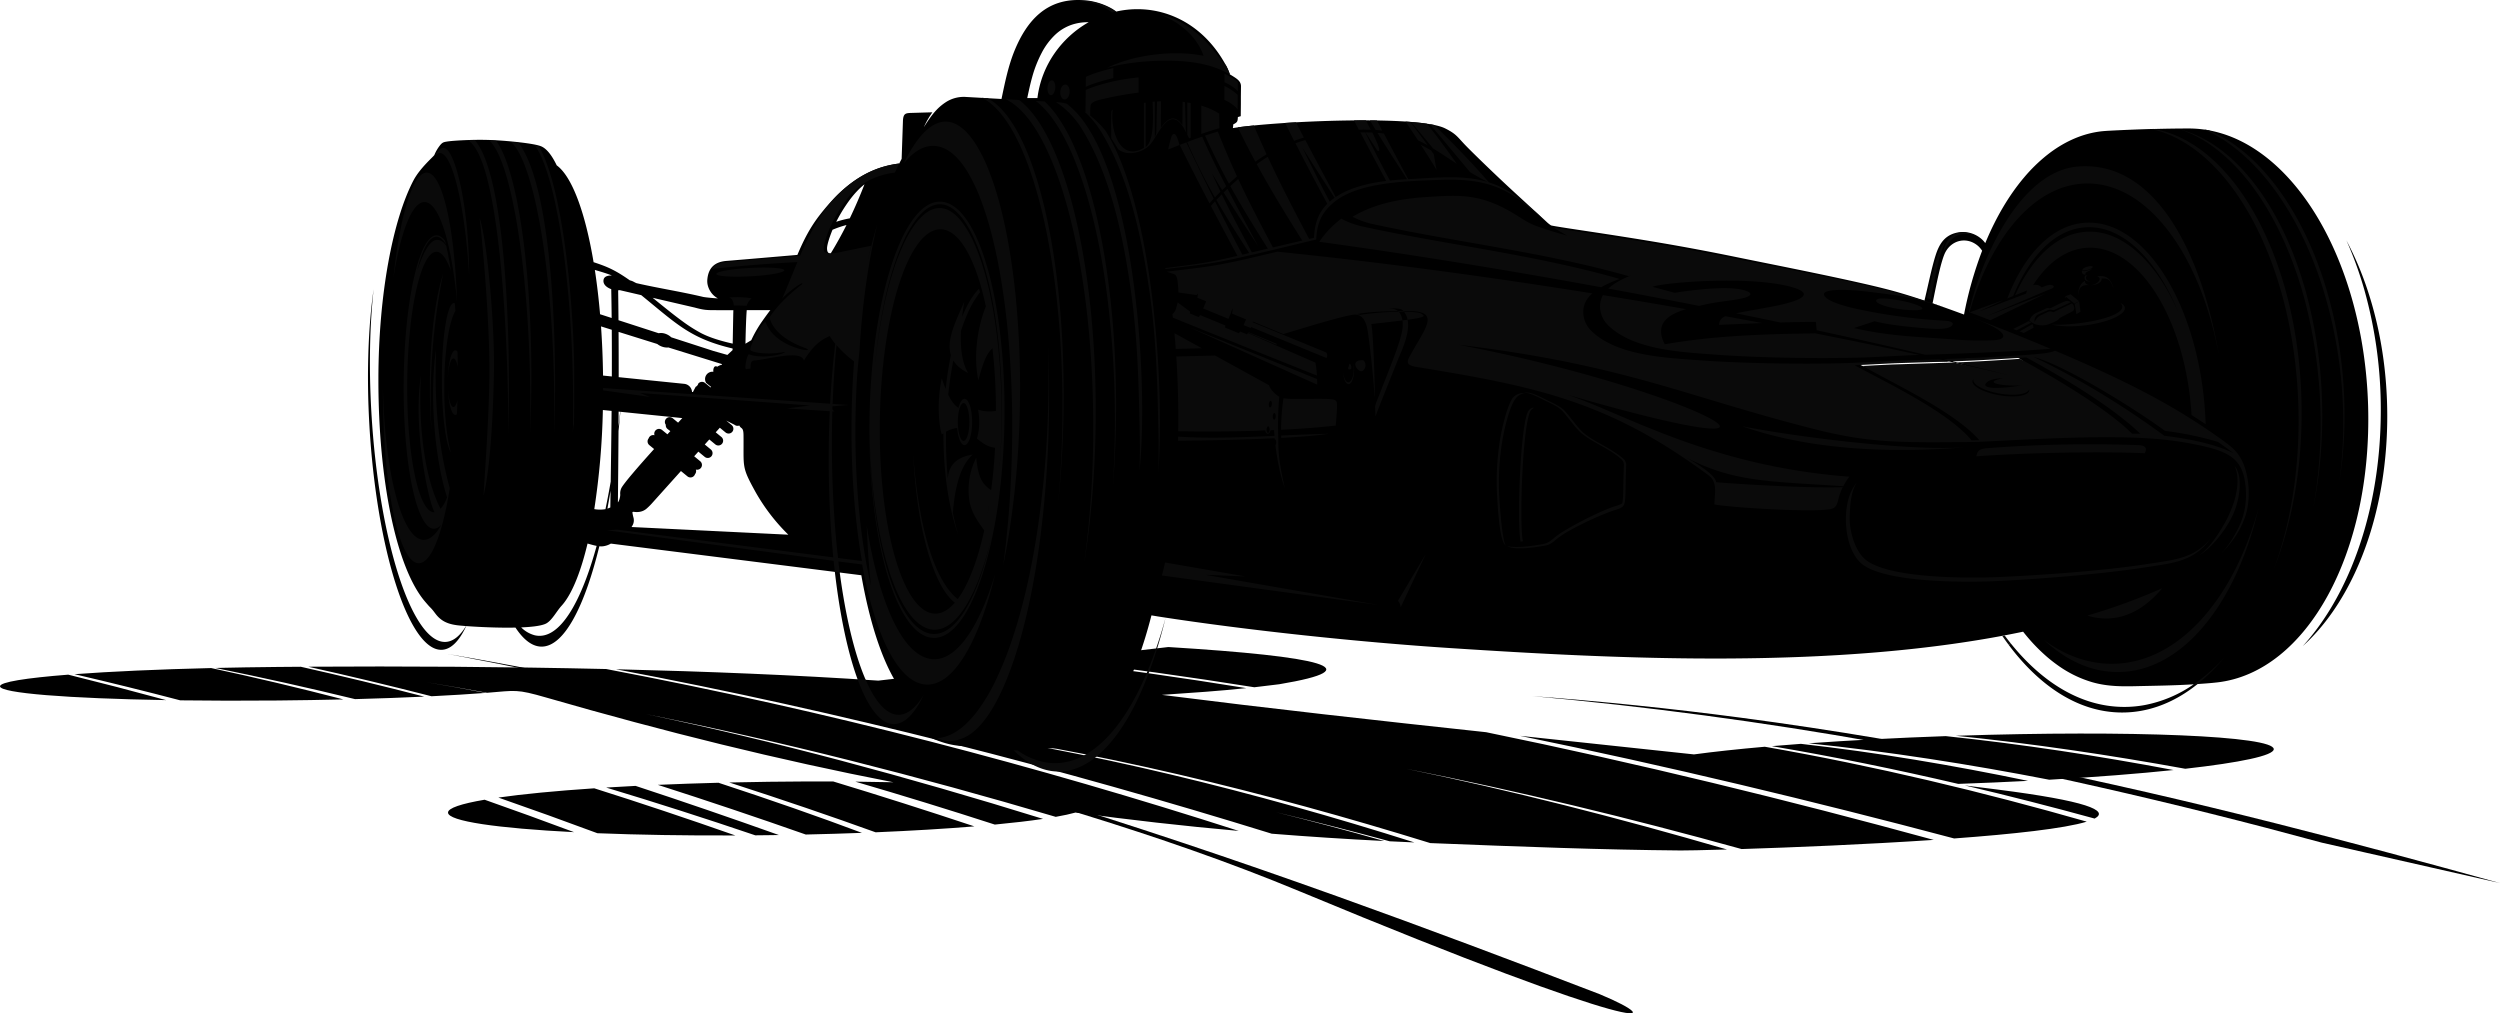 <svg xmlns="http://www.w3.org/2000/svg" xmlns:xlink="http://www.w3.org/1999/xlink" width="2106.554" height="853.83" viewBox="0 0 2106.554 853.83">
  <defs>
    <clipPath id="clip-path">
      <rect id="Rectangle_1" data-name="Rectangle 1" width="2106.554" height="853.83" fill="none"/>
    </clipPath>
  </defs>
  <g id="Group_2" data-name="Group 2" clip-path="url(#clip-path)">
    <path id="Path_9" data-name="Path 9" d="M1648.1,735.891c148.161-4.883,267.821.134,267.821,11.283,0,5.428-28.363,11.316-74.57,16.517-63.441-11.554-128.6-21.221-193.251-27.8m183.362,28.873c-29.433,3.087-65.13,5.894-104.768,8.167-66.919-13.013-135.335-23.73-202.7-30.7,34.871-2.491,74.059-4.58,115.544-6.043,64.192,6.748,128.772,16.635,191.926,28.581M1708.84,773.9c-18.9.979-38.577,1.833-58.792,2.541-51.492-12.026-104.257-22.865-157.088-31.8q11.828-1.006,24.524-1.946c63.819,7.2,128.146,18.043,191.356,31.2m-53.24,3.844q13.615,1.691,27.175,3.42c75.44,9.622,94.939,17.749,82.205,24.5-35.46-9.733-72.073-19.132-109.381-27.922m102.744,30.529c-18.989,5.82-62.194,10.509-111.755,14.158-118.708-31.5-241.627-61.023-365.83-86.489q73.536,7.864,146.613,15.665c16.7-2.266,36.861-4.445,59.692-6.453,92.567,16.155,184.79,38.381,271.28,63.12m-128.936,15.37c-56.859,3.821-119.15,6.349-161.916,7.707-94.9-26.32-189.5-49.208-282.5-67.615,86.934,17.944,177.627,41.027,270.212,67.99-20.506.6-34.8.868-39.093.83-65.83-.586-133.243-3.1-210.935-6.221-138.562-42.932-285.1-78.934-423.786-96.813,135.4,18.581,276.147,53.716,410.414,96.259q-10.456-.453-20.814-.963-48-12.991-95.6-24.457,44.875,11.183,90.959,24.225-48.351-2.446-94.769-6.166c-176.092-54.537-360.864-102.392-552.63-138.576,76.894,1.86,152.692,4.937,221.126,9.591L886.385,672.49q81.928,9.973,163.761,23.257c-23.4,2.453-44.4,3.874-71.149,5.681,90.784,11.512,182.164,21.664,273.261,31.461,128.026,26.262,254.368,57.162,377.148,90.756m-585.627-7.575c-46.84-4.179-92.475-9.351-137.365-15.525-4.477,1.253-10.127,2.477-16.828,3.662-115.826-34.249-231.628-63.732-345.072-86.531,106.941,22.4,219.559,52.613,334.369,88.262-11.46,1.7-25.118,3.306-40.63,4.78q-58.378-18.9-117.555-36.169,16.477.171,32.061.516C655.94,756.258,560.123,732.5,460.3,703.692c-25.234-7.283-25.515-5.97-49.912-4.016q-25.586-4.734-50.964-8.889,24.344,4.025,49.79,8.983l-1.211.093c-13.108,1-28.026,1.922-44.4,2.735-34.825-8.912-69.655-17.288-103.92-24.894,79.07-.506,165.626-.02,251.1,1.951C698.312,715.279,873,761.148,1043.78,816.071m-222.764-3.832c-24.465,2.005-52.573,3.706-83.208,4.993-37.025-13.371-78.7-27.6-123.3-41.972q16.488-.381,33.548-.6c18.527-.237,36.616-.313,54.1-.243,39.38,11.926,79.132,24.6,118.868,37.823m-94.751,5.454c-15.248.577-31.065,1.052-47.318,1.414q-61.571-21.645-124.65-41.862c16.352-.711,33.448-1.3,51.112-1.763,44.066,14.443,84.96,28.746,120.856,42.211m-70,1.839q-4.1.063-8.217.116-5.852.076-11.639.127-62.586-21.24-125.673-40.251,12.02-.743,24.807-1.4c40.346,13.269,80.722,27.135,120.722,41.4m-36.671.357c-42.426.174-81.93-.5-116.214-1.874q-41.272-15.344-83.468-30.042c20.816-2.975,48.423-5.64,80.816-7.806,39.077,12.351,78.838,25.666,118.866,39.721m-135.868-2.763c-64.581-3.286-106.24-9.227-106.24-16.513,0-3.767,11.152-7.46,30.84-10.83q37.625,13.242,75.4,27.343M357.44,702.9c-17.948.842-37.52,1.556-58.283,2.112Q240.025,690.6,181.35,678.753c16.909-.392,34.519-.68,52.608-.848q9.672-.089,19.519-.158c34.241,7.687,69.105,16.149,103.962,25.149m-68.072,2.36c-17.763.426-36.318.737-55.41.914-28.887.268-56.549.209-82.092-.133Q107.982,694.531,62.785,684c30.512-2.26,70.29-4.078,115.166-5.162,35.984,7.681,73.256,16.55,111.417,26.422m-149.416.6C57.553,704.435,0,700,0,694.212c0-3.552,21.69-7,57.5-9.814q41.227,10.213,82.448,21.457m751.623-33.967,92.913-10.763c129.883,8.017,172.105,18.193,93.46,31.347-7.374.96-14.322,1.8-21.019,2.542Q973.984,681.8,891.575,671.889" transform="translate(0 -115.917)" fill-rule="evenodd"/>
    <path id="Path_10" data-name="Path 10" d="M590.906,232.347q-.53-.343-1.061-.677ZM666.987,295.7h0Zm1376.072-93.124a312.384,312.384,0,0,1,15.126,41.743,371.032,371.032,0,0,1,13.839,101.586c0,44.794-7.659,90.861-24.889,132.346-9.783,23.558-23.3,46.941-40.846,66.164,18.724-16.792,33.236-38.863,43.661-61.11,19.155-40.876,27.529-87.646,27.529-132.6,0-35.656-5.219-71.788-16.408-105.685a270.869,270.869,0,0,0-18.012-42.444M1638.437,309.171l-3.01-.791-2.326-1.153,2.121-.785,39.659-1.668,33.363-.172,3.85.863,32.783,9.228,20.858,3.535-10.252-6.363-40.446-6.5-3.577-.866,1.645-1.644,51.857-2.188,3.052,1.694,6.117,4.559-3.337,12.749-11.047-.176-7.071-2.033-26.956-3.624Zm119.79,233.867,2.251-.588c23.726,29.373,56.222,53.221,95.4,53.221a95.148,95.148,0,0,0,17.087-1.549,107.708,107.708,0,0,0,41.469-17.526c-16.293,1.055-32.7,1.218-49.021,1.6-11.253.264-22.111.182-33.028-2.435l-.357-.086-.029-.008q-1.5-.367-3-.793l-.07-.02a96.335,96.335,0,0,1-29.15-14.306l-.115-.082q-1.317-.935-2.621-1.919l-.216-.162q-1.286-.973-2.56-1.991l-.19-.153q-1.3-1.043-2.585-2.13l-.052-.045a147.9,147.9,0,0,1-17.846-18.144l-.227-.271q-1.062-1.279-2.106-2.594c-.138-.172-.276-.343-.413-.517l-.209-.264c-155.964,32.806-344.3,22.83-482.785,13.809-76.416-4.977-170.989-14.945-245.859-26.579l-5.838-.977c-13.2,51.555-32.646,89.508-55.293,104.772-9.5,5.355-20.383,7.459-31.167,7.248-13.63-.266-23.452-.544-62.815-1.449-11.558-.265-19.035-.714-30.246-4.833-.387-.144-.773-.289-1.158-.439h0a42.9,42.9,0,0,1-9.841-5.218,76.931,76.931,0,0,1-12.118-16.157c-4.575,5.007-9.387,7.679-14.354,7.679-22.015,0-41-52.474-49.774-128.237L580.652,458.053a17.337,17.337,0,0,1-6.847,2.289,15.662,15.662,0,0,1-2.863-.028l-.017.072c-5.4,21.931-12.715,45.124-22.336,62.062-7.114,12.526-16.03,22.408-26.305,22.408a16.211,16.211,0,0,1-3.7-.43c-6.914-1.615-13.039-7.608-18.314-15.6-14.618.311-31.479-.521-41.515-1.269-5.949,12.795-13.083,20-21.073,20-27.4,0-54.482-84.654-60.5-189.082-2.483-43.121-.983-82.862,3.56-114.672-3.249,29.932-4.088,65.416-1.9,103.468,6.16,106.945,33.9,193.641,61.955,193.641,6.558,0,12.55-4.748,17.807-13.371-3.614-.271-6.327-.53-7.7-.719-4.749-.651-9.248-1.847-13.11-4.73-4.653-3.474-5.508-6.5-9.371-10.3-1.3-1.274-2.52-2.768-3.866-4.307-24.428-27.932-39.791-101.938-39.791-187.17,0-73.172,12.478-135.58,29.493-168.168,5.485-10.5,16.692-19.919,17.657-21.526a33.87,33.87,0,0,1,4.866-8.29c1.827-2.124,2.627-2.525,5.358-2.98,6.709-1.117,21.572-1.479,25.019-1.516q8.167-.089,16.183.326c8.343.432,32.851,2.462,38.943,5.289a13.744,13.744,0,0,1,2.57,1.584c3.525,2.711,6.936,7.576,10.172,14.3,12.921,9.432,24.024,39.624,31.061,81.591,8.691,2.843,15.042,5.246,23.745,10.742q.531.335,1.061.677l0,0c1.916,1.234,3.793,2.511,5.66,3.815l.107.076.316.072A12.578,12.578,0,0,1,600,237.5l.011.007.076.04.006,0a19.953,19.953,0,0,0,1.956.985,3.3,3.3,0,0,0,.422.133c19.465,4.412,36.651,6.968,56.107,11.565l.12.021c1.691.285,3.431.46,5.138.631.37.037.74.072,1.109.107l.89.081.221.02h0l.22.019c.966.082,1.933.16,2.9.227.56.038,1.12.073,1.681.1l-.01,0a16.285,16.285,0,0,1-6.175-5.666l-.007-.01a17.4,17.4,0,0,1-2.45-5.733,14.288,14.288,0,0,1-.31-4.17c.834-10.735,6.855-15.243,16.16-16,19.919-1.628,39.832-3.358,59.745-5.062,5.092-11.974,10.458-23.01,19.613-34.6,17.472-22.115,37.638-38.949,66.223-42.41.665-1.331,1.338-2.621,2.013-3.891l1.077-31.3c.162-6.961,2.094-7.271,6.96-7.435l17.888-.528a71.062,71.062,0,0,0-7.169,12.474c3.484-5.454,7.061-10.924,11.656-15.523a44.694,44.694,0,0,1,6.7-5.4,27.862,27.862,0,0,1,16.275-4.534L909.8,83.4c2.916-13.831,5.764-28.157,11.227-41.289C931.495,16.949,947.982-1.177,977.139.064a56.1,56.1,0,0,1,24.619,6.6,34.641,34.641,0,0,1,4.736,3.069,81.368,81.368,0,0,1,18.859-1.995c27.429.334,55.465,14.876,72.9,46.09a46.57,46.57,0,0,1,4.01,8.869q1.3.747,2.575,1.555c3.371,2.137,6.821,4.292,6.773,8.512l-.093,8.173V81l0,.209v.026l0,.235v0l0,.231v.034l0,.2V82l0,.172,0,.093,0,.142,0,.123v.113l0,.152v.083l0,.181v.053l0,.213v.022l0,.236v.006l0,.229v.036l0,.2v.066l0,.169v.1l0,.139,0,.125v.11l0,.155v.08l0,.185v.05l0,.214v.021l0,.235v.009l0,.225v.04l0,.2,0,.068,0,.167v.1l0,.137,0,.128v.107l0,.158v.078l0,.187v.048l0,.218v.017l0,.235-.115,10.076-2.42.748c-.238,3.687-.209,4.275-3.921,6.211a17.358,17.358,0,0,1-.311,3.083c36.726-5.91,155.861-11.195,178.815.213,9.695,4.819,10.429,7.318,17.624,14.734,5.573,5.745,24.532,24.25,41.819,40.109l25.92,23.779a25.6,25.6,0,0,0,3.909,3.14c1.016.5,26.081,4.219,28.746,4.622,46.592,7.046,81.257,12.618,128.131,22.246,31.5,6.469,96.649,19.165,128.563,27.59,8.563,2.26,18.5,5.311,29.236,8.885,3.112-12.8,6.164-28.012,9.392-38.09,2.78-8.68,6.864-16.1,16.5-18.779a23.845,23.845,0,0,1,23.366,6.1,24.883,24.883,0,0,1,1.969,2.371l.235-.57c.3-.727.616-1.443.924-2.165,8.019-18.757,18.373-37.02,31.585-52.627a136.307,136.307,0,0,1,19.257-18.822c.073-.058.149-.112.224-.171,12.672-9.989,27.319-17.208,43.331-19.555l.021,0,.085-.012.477-.068h0c3.568-.482,7.085-.647,10.655-.841,11.052-.553,22.1-1.019,33.156-1.337h.2l.031,0h.228l.033,0h.26l.033,0h.228l.032,0h.358l.033,0h.293l.033,0h.032l.033,0h.26c10-.265,19.974-.426,29.594-.426a93.729,93.729,0,0,1,22.8,2.848c25.746,6.452,47.54,23.041,64.639,42.88,19.776,22.947,34.233,51.148,44.165,79.564l.022.06,0,.006c11.314,32.394,18.222,69.3,19.35,108.548C2064.844,466.1,2009.528,566.4,1934.258,575c-5.573.637-11.011,1.022-16.6,1.384-13.83,11.089-29.623,19.3-47.328,22.528a90.216,90.216,0,0,1-16.193,1.468c-40.187,0-72.885-26.408-95.913-57.346M935.759,64.623c-1.675,5.951-2.988,11.995-4.261,18.042h8.578C943.487,54.838,960.484,31.6,983.3,18.7h0q-.512,0-1.018,0h-.036q-.507.006-1.008.022h-.013q-.5.016-.994.043l-.027,0c-.324.017-.646.038-.966.062l-.045,0q-.47.036-.934.08l-.063.006q-.46.046-.915.1l-.058.007q-.467.056-.928.121l-.011,0q-.461.066-.917.14l-.057.009c-.3.049-.591.1-.883.156l-.046.009q-.443.084-.88.176l-.039.009q-.436.092-.865.193l-.054.013c-.285.068-.57.139-.852.212l-.03.007a38.3,38.3,0,0,0-16.047,8.691l-.005,0a57.429,57.429,0,0,0-11.939,15.786,102.325,102.325,0,0,0-7.915,20.065M773.5,482.419c9.508,71.385,28.134,119.892,49.555,119.892a16.265,16.265,0,0,0,8.813-2.787,179,179,0,0,1-10.829-24.462c-12.383-20.109-22.544-51.557-29.34-90.344ZM581.267,346.235c-.184,19.917-.461,39.824-.749,59.588q-2.022,11.733-4.416,23.206a27.443,27.443,0,0,1-9.42-.028,635.631,635.631,0,0,0,7.225-83.515Zm1113.066-90.66c8.517,2.916,17.443,6.114,26.521,9.472a319.011,319.011,0,0,1,15.1-53.357l.16-.416a21.35,21.35,0,0,0-3.31-3.916c-9.014-7.9-21.639-5.571-27.446,4.767-3.994,7.11-8.18,29.738-11.022,43.451M730.187,450.544l-132.127-6.469a13.363,13.363,0,0,0,.882-1.442,8.688,8.688,0,0,0,.8-6.333,30.594,30.594,0,0,1-.95-4.7l.549-.38c4.045.58,7.678.263,11.013-2.307A52.884,52.884,0,0,0,615,424.419l.024-.025,24.662-27.47.137.09,5.347,4.383a4.037,4.037,0,0,0,6.392-1.844.138.138,0,0,1,.016-.018,4.052,4.052,0,0,0,.692-3.875,4.039,4.039,0,0,0,3.656-7.011l-5.065-4.173,3.51-3.911L659.762,385a4.04,4.04,0,0,0,5.123-6.248l-5.108-4.208L663.6,370.3l5.051,4.162a4.04,4.04,0,0,0,5.123-6.249L669,364.277l3.464-3.858,4.852,4a4.04,4.04,0,0,0,5.123-6.248l-4.573-3.77,6.961,3.517a4.054,4.054,0,0,0,4.06.625l.013,0c1.411,3.187,3.441.951,3.524,8.14.316,27.806-1.975,26.037,10.4,48.392a161.618,161.618,0,0,0,27.365,35.474m-161.516,9.434c-.872-.168-1.736-.373-2.588-.588-1.683-.425-3.356-.9-5.028-1.371L561,458c-5.348,22.448-12.053,39.7-19.59,49.655q-1.141,1.507-2.306,2.788c-4.183,4.6-7.636,11.56-12.346,14.573a10.6,10.6,0,0,1-1.929.934c-4.092,1.551-11.34,2.368-19.763,2.72A25.459,25.459,0,0,0,516.5,535.3a17.7,17.7,0,0,0,4.03.469c11.018,0,20.563-10.384,28.2-23.835,8.191-14.421,14.756-33.135,19.936-51.957m19.892-43.135a10.534,10.534,0,0,1,.769-5.186,11.959,11.959,0,0,1,1.111-1.921c.639-.951,1.329-1.875,2.025-2.784,2.065-2.7,4.255-5.321,6.449-7.912,5.92-6.995,12.033-13.857,18.165-20.672l-4.026-3.3a4.051,4.051,0,0,1-.563-5.685l.016-.019a4.036,4.036,0,0,1,4.926-2.607,4.037,4.037,0,0,1,6.378-4.438l4.5,3.657,2.457-2.693-2.214-1.691a3.914,3.914,0,0,1-1.6-3.653,4.04,4.04,0,0,1,5.818-5.514l4.527,3.728q1.77-1.927,3.542-3.853L601,348.243l-12.328-1.255q-.725,8.1-1.572,16.15c-.125,20.171-.313,40.275-.521,60.183,1.161-1.188,1.963-4.792,1.988-6.476Zm61.241-86.5c1.322-2.585,2.273-4.357,2.341-4.44a4.014,4.014,0,0,0,2.167-2.672,4.054,4.054,0,0,1,5.686-.563l4.7,3.813.426-.46-4.184-3.389a6.182,6.182,0,0,1,6.106-9.348,6.126,6.126,0,0,1,.24-3.013,5.149,5.149,0,0,1,.38-.814,1.674,1.674,0,0,1,2.564-.4,11.783,11.783,0,0,1,4.058-1.752c-.027-.175-.051-.349-.071-.524l-45.08-13.99a11.935,11.935,0,0,1-4.881-.543,13.621,13.621,0,0,1-4.514-2.393l-32.593-10.186q.119,19.02.1,38.146l55.4,5.64a7.334,7.334,0,0,1,6.4,6.834Zm29.025-31.273q.287-.244.565-.5c1.282-1.183,2.545-2.382,3.814-3.576l.026-1.338c-35.163-8.309-46.767-20.319-75.517-43.756l-1.479-1.206-18.078-4.2a13.1,13.1,0,0,1-1.36.11q.177,12.562.28,25.218l33.858,10.967a11.041,11.041,0,0,1,5.646.457,13.89,13.89,0,0,1,4.961,2.979l35.442,11.48Zm4.483-9.519.474-25.124c.023-.851.074-1.917.084-3.072h-13.9c-8.482,0-10.526.016-18.834-2.239l-35.27-8.188.662.534.045.036.616.5.452.365.209.17.661.534,1.263,1.02.058.048,1.32,1.069.659.533.09.073.568.459.495.4.164.133,1.957,1.579.014.012q2.1,1.69,4.182,3.349l.054.043c3.46,2.744,6.939,5.452,10.493,8.074q.46.34.921.675l.007,0a128.2,128.2,0,0,0,16,10.2c7.812,4.071,18.044,6.918,26.552,8.811m11.836-28.2c-.516,6.251-.85,17.4-1.08,28.282l4.909-2.968a101.349,101.349,0,0,1,9.045-15.761c3.045-4.336,5.284-7.35,6.986-9.553Zm-114.742,152.1-.207,14.151-.472.22a16.718,16.718,0,0,1-1.973.769q1.4-7.52,2.652-15.141m6.711-53.862q.038-6.374.066-12.754l1.322.134q-.334,3.215-.686,6.421-.341,3.1-.7,6.2M567.149,227.469c6.183,1.781,10.68,3.186,14.427,4.67-3.089-.078-6.442.588-7.046,3.441-.869,4.105,2.851,6.79,6.439,8.069q.235,12.1.357,24.306l-9.773-3.166c-1.133-13.149-2.615-25.649-4.4-37.321m5.207,47.576,9.056,2.83q.135,19.6.049,39.35l-7.4-.753c-.191-14.282-.774-28.149-1.709-41.427m195.066-81.417A79.515,79.515,0,0,1,779.2,189.61q-6.216,12.35-13.385,24.078c-.215,0-.424,0-.629,0h0c-1.828-.678-2.3-1.877-2.373-4.208-.115-3.642,3.1-12.184,4.376-15.294Zm26.952-38.354q-5.682,14.688-12.4,28.7a80.619,80.619,0,0,0-11.439,2.942c4.629-9.163,11.071-19.01,17.39-25.672a59.42,59.42,0,0,1,6.449-5.971" transform="translate(-65.922 -0.004)" fill-rule="evenodd"/>
    <path id="Path_11" data-name="Path 11" d="M1124.192,271.771l61.869,25.394a4.134,4.134,0,0,1,.261,4.7l-63.49-26.108q-.171.408-.351.812l-5.944-2.444,1.308-3.182.676-1.641-11.751-4.832.625-4.527-.76,1.276-.923,2.816-1.983,4.822-21.275-8.748,1.308-3.181,1.177-2.862-7.41-3.046.555-3.439-1.236,1.231-15.318-2.2c-.005-2.049-.117-4.048-.286-5.877-.644-6.953-1.261-8.768-3.546-9.6-2.142-.783-4.122-1.433-6.043-2.013,7.691-.931,15.388-1.836,23.073-2.809,5.662-.717,11.317-1.482,16.947-2.413,14.473-2.392,28.9-5.886,43.167-9.259q5.067-1.2,10.137-2.378c87.654,8.925,177.629,21.067,265.377,35.149a22.827,22.827,0,0,0-6.04,7.777c-3.336,7.58-1.524,17.35,5.345,23.979,21.422,20.672,61.564,22.421,90.283,24.557,35.914,2.671,86.368,3.456,122.786,2.456,14.994-.412,33.038-1.719,49.692-2.239,2.382-.074,14.367-.444,30.082-1.032q4.223.935,8.413,1.871c-9.055.305-21.464.706-38.43,1.235-13.722.429-27.427,1.371-41.14,1.94l-.033,0c1.522.809,3.05,1.622,4.595,2.448,27.522,14.7,74.965,37.793,93.942,60.792l6.546-.13c-19.659-22.563-66.039-44.671-92.829-59.483l-5.469-3.024c9.692-.5,19.384-1.063,29.085-1.365,23.595-.736,38.373-1.224,47.583-1.551q24.083,5.406,47.061,10.852-21.49-5.473-44.118-10.957c14.255-.522,28.24-1.427,43.308-2.367,3.214-.2,6.441-.4,9.669-.637,34.974,19.122,66.263,38.548,87.754,56.823,1.81,1.54,5.054,4.757,6.722,6.28a68.707,68.707,0,0,1,6.951.085c-21.241-20.417-56.292-42.589-96.124-64.367-3.228.232-6.455.437-9.669.637-18.25,1.137-34.315,2.068-52.188,2.679q-3.94-.952-7.911-1.9c28.152-1.075,66.129-2.783,83.481-4.715,2.391-.266,7.368-.853,10.545-2.363,9.454,3.993,18.043,7.722,25.305,10.967,40.572,18.135,74.742,35.519,111.014,61.031,8.71,6.127,13.849,9.947,17.4,14.561,10.176,13.232,11.784,37.333,6.6,52.857-4.266,12.768-12.508,24.44-22.791,33.71,7.348-6.624,12.485-14.951,16.8-23.569,6.322-12.635,8.053-26.858,5.272-41.392-3.406-17.8-15.2-23.239-35.074-27.822a283.48,283.48,0,0,0-32.192-5.331c-43.792-4.663-107.794-.521-158.484,1.872-64.417.633-89.754,1.063-136.135-10.674-109.477-27.7-159.778-54.295-300.426-71.235,202.207,38.584,329.284,111.182,90.832,41.813,46.712,15.1,119.335,60.335,238.452,69.369a63.2,63.2,0,0,0-5.039,8.036c-62.381-4.205-92.458-3.341-132.475-24.287,29.7,17,23.881,20.743,25.8,20.924.807.077,1.751.159,2.815.247,18.117,1.489,76.811,5.013,103.461,3.895-5.125,10.27-3.222,15.268-8.194,17.829-8.374,4.315-88.411-.7-99.988-3.272.166-9.722,2.9-18.711-5.071-24.619-84.852-62.877-146.516-74.968-246.4-91.3-9.714-1.588-7.2-5.458-4.187-10.868,12.029-21.781,24.7-35.828-.866-36.113-1.7-.019-3.537-.031-5.478-.032.147.165.295.344.445.539,7.042.044,12.63.53,14.5,1.645,3.421,2.039,4.2,2.99-11.481,5.132,2.324,11.506-5.4,26.733-8.342,34.217-6.193,15.764-12.076,29.771-18.262,46.024l-.458,1.2-.345-8.628.384-1.267c.446-1.706,1.465-3.8,3.585-9.31,4.556-11.844,13.45-33.539,16.793-44.781,1.659-5.581,3.176-11.38,2.321-16.893-7,.89-13.529,1.648-26.293,3.055,2.009,6.378,3.766,75.551,2.623,58.624-.99-14.65-2.97-33.666-4.984-48.464-.907-6.668-2.19-18.024-11.339-18.129-6.463-.074-46.457,12.179-60.369,16.423l-25.629-10.538c-.048.206-.1.416-.156.626m-277.107,313.7c-7.559,15.869-16.142,24.843-25.242,24.843-11.335,0-21.868-13.915-30.616-37.753l6.8.435h0c8.177,18.774,17.628,29.493,27.7,29.493,7.561,0,14.772-6.058,21.359-17.017M772.07,482.08q-.519-4.492-.992-9.086l-.025-.243L579.866,446.981l8.812-.506L770.76,469.841c-.067-.686-.133-1.376-.2-2.066q-.1-1.06-.2-2.124-.127-1.377-.25-2.762-.12-1.345-.234-2.7-.1-1.185-.2-2.377-.11-1.34-.216-2.686-.094-1.209-.187-2.422-.11-1.462-.215-2.933-.081-1.139-.16-2.283-.109-1.582-.212-3.175l-.127-1.987q-.111-1.779-.214-3.571l-.1-1.686q-.107-1.89-.2-3.793l-.075-1.47q-.106-2.125-.2-4.267l-.043-.969q-.1-2.3-.188-4.614l-.031-.806q-.09-2.4-.167-4.816l-.02-.662q-.078-2.5-.142-5.016l-.014-.555q-.066-2.606-.114-5.231l-.005-.256q-.05-2.7-.085-5.426l0-.207q-.035-2.777-.052-5.572v-.075q-.018-2.849-.017-5.715,0-1.17,0-2.337V385l.007-1.959,0-.172.011-1.784,0-.581v-.119l.017-1.9,0-.341,0-.308.022-1.944,0-.1v-.035l.031-2.142,0-.17,0-.136v-.047l.032-1.887,0-.27.008-.374.025-1.286.013-.642.006-.305.045-2.039v-.015l0-.2.047-1.917.005-.2.011-.437.035-1.273.017-.6v-.035l.06-2.019.016-.522.042-1.264.02-.632.018-.529,0-.1.022-.632.022-.63.006-.168.016-.462.024-.629.047-1.258.012-.3.013-.332,0-.04.049-1.214.026-.626.027-.642.054-1.28.043-.971.01-.227.028-.622-36.132-2.357,19.5-2.455-143.3-10.546,8.378,3.323-39.463-5.54c0-.651,0-1.3,0-1.955l191.322,13.211.007-.143q.062-1.16.127-2.317l0-.023.047-.826.048-.824.048-.824.1-1.615,0-.027.05-.819q.1-1.638.21-3.267l.054-.813.112-1.624.056-.809q.114-1.619.235-3.227l.06-.8.123-1.6.062-.8q.221-2.793.457-5.553v-.007l.068-.789.138-1.574.07-.784q.141-1.568.289-3.126l.073-.778.15-1.551.076-.774q.152-1.545.311-3.08l.079-.766q.279-2.681.575-5.325l.084-.755.171-1.5.088-.75.175-1.5.089-.746.09-.745a64.928,64.928,0,0,1-4.7-6.548c-9.294,4.081-14.839,9.556-21.763,20.76-1.625-9.514-30.5-1.062-40.736-.289-3.613.273-4.188,1.076-4.188,6.934l-3.606.427c-2.1.572.81-13.191,2.406-12.387,7.787,2.785,19.381,1.965,27.182-.467,1.17-.365,5.234-2.157,1.421-1.371-14.725,2.525-26.875-.06-27.485-1.875-1.681-1.235,11.145-26.825,13.034-22.964,7.862,21.658,43.981,25.965,33.512,21.459-14.557-5.219-27.415-13.642-30.5-25.938,7.173-10.8,17.047-19.886,27.316-27.863,2.923-3.808-10.389,5.087-16.6,11.986,4.244-9.652,8.356-20.18,12.817-30.763-24.571,1.309-50.3,3.364-72.1,5.787,1.243-2.691,5.463-5.205,12.105-5.748,20.75-1.7,41.49-3.5,62.234-5.274,8.514-19.631,18.5-38.986,33.017-52.815,12.957-12.215,27.43-20.91,45.311-24.2l.059-.012.389-.071.285-.049.537-.092.334-.056c.23-.038.462-.075.693-.111l.086-.014.031,0h0c.279-.044.559-.085.839-.125l.16-.023.77-.106.145-.019c.293-.038.587-.076.882-.111q-1.829,3.66-3.6,7.622c-14.72,1.938-25.836,7.4-34.628,15.623q-.349.36-.7.73c-7.765,8.187-15.719,21.269-20.141,31.808l-.228.549-.06.147-.019.046-.045.109-.035.088-.03.074c-1.356,3.368-4.216,11.15-4.109,14.559l0,.057v.063l0,.049v.07l0,.04,0,.054,0,.021v.033l0,.054,0,.027,0,.026,0,.053,0,.034,0,.019,0,.052,0,.04v.012l0,.051,0,.045v0l0,.05.005.049v0l.01.1,0,.008.01.088v.014l.005.034.008.067,0,.027.006.046,0,.026,0,.021.012.076,0,.015.007.045.007.036,0,.008.008.044.008.041v0l.009.043.009.044v0l.018.082v.008l.018.074,0,.013.007.027.011.041.005.018.006.021.018.063.005.016.011.039.009.028.026.081,0,.006.026.073v0l.028.073,0,0,.058.139.005.012.01.022.017.035.008.016.008.017.051.1.013.025.005.008.033.06,0,0,0,0,0,0,0,0,0,0,0,0,0,0,0,0,0,0,0,0,0,0,0,0,0,0,.01.016,0,0,.005.008,0,0,0,0,0,0,0,0,0,0,0,0,0,0,0,0,0,0,0,0,0,0,0,0,0,0,0,0,0,0,0,0,0,0,0,0,0,0,0,0,0,0,0,0,0,0,0,0,0,0,0,0,0,0,0,0,0,0,0,0,0,0,0,0,0,0,0,0,0,0,0,0,.021.026,0,0,0,0,0,0a3.572,3.572,0,0,0,1.685,1.12q.249.087.531.162l.02,0,.037.01.008,0c.087.021.175.041.264.06,1.967.386,6.545-.073,8.363-.368l.594-.123,15.716-3.248.2-.04,1.88-.388,1.566-.324.511-.106,7.409-1.531.595-.123-.287,1.244-.024.107-.306,1.347-.006.031-.229,1.018-.073.325-.016.071-.248,1.118-.039.18-.043.2-.257,1.178-.019.088-.275,1.273,0,.02-.268,1.258-.028.13-.107.51-.134.642-.052.242-.083.4-.133.645-.074.354-.012.06-.18.879-.095.467-.037.181-.131.65-.026.125-.052.259c2.524-11.807,5.347-22.868,8.429-33.05-7.376,30.6-12.651,67.012-14.979,106.588q-1.1,10.209-1.967,20.808-.968,15.507-1.308,31.616c-1.125,55.213,3.792,105.888,12.9,145.6-1.682-16.022-2.866-32.961-3.49-50.59,10.654,67.318,31.737,112.426,56.87,112.426,19.679,0,37.974-27.654,51.387-71.965-13.649,56.623-34.488,93.344-57.165,93.344-23.714,0-43.825-40.149-54.969-101.228L775,473.282l.076.639q.527,4.4,1.1,8.68l0,0Zm5.108-224.186q.308-1.744.626-3.462-.318,1.718-.626,3.462m.668-3.69q.151-.821.305-1.637-.155.815-.305,1.637M770.1,339.692l-.029.807,13.621.94-13.7,1.121v.04l0,.04v.04l0,.039,0,.04v.04l0,.04,0,.04,0,.04v.04l0,.04v.04l0,.04,0,.04v.04l0,.04v.04l0,.04,0,.04v.04l0,.04,0,.04v.119l-.006.158v.04l0,.04,0,.04v.04l0,.04v.079l0,.04v.119l0,.04v.04l0,.04,0,.04v.04l0,.079v.08l0,.039v.04l0,.079,0,.04v.04l0,.04,0,.04v.04l0,.04v.12l0,.039v.04l1.645,1.835-1.7-.111-.013.424-.008.28,0,.145-.012.425-.023.851-.012.426,0,.193-.006.233-.034,1.279-.01.426,0,.106-.007.321-.031,1.282-.009.427v.019l-.008.41-.019.857-.009.429-.007.36v.069l-.008.429-.017.859-.008.43-.005.274,0,.157-.029,1.723,0,.186,0,.246-.025,1.727,0,.1,0,.335-.021,1.731v.01l-.013,1.291-.005.435,0,.355v.079q-.017,1.954-.026,3.917v.435l-.006,1.714v.471l0,1.751q0,2.895.019,5.772l0,.2q.018,2.815.053,5.614l0,.329q.036,2.791.087,5.563v.065l0,.1q.052,2.735.12,5.451l.01.392q.068,2.682.151,5.345l.015.454q.081,2.6.178,5.175l.021.572q.092,2.444.2,4.871l.036.82q.107,2.411.227,4.8l.044.862q.117,2.277.244,4.539l.067,1.185q.123,2.118.255,4.221l.083,1.315q.135,2.093.279,4.17l.092,1.317q.141,1.988.291,3.961l.111,1.451q.147,1.89.3,3.766l.144,1.722q.147,1.732.3,3.451l.168,1.859q.148,1.615.3,3.219.094.98.19,1.955.165,1.669.336,3.324l.2,1.9q.166,1.571.339,3.13l.217,1.951.124,1.079,20.139,2.585c-6.336-36.1-9.583-79.231-8.662-125.572.289-14.581.981-28.844,2.031-42.67a89.757,89.757,0,0,1-14.824-13.734l-.015.147-.019.195-.11,1.15-.068.727-.07.741-.069.744-.055.609-.012.135-.068.746-.018.188-.069.774-.113,1.282-.013.144-.016.179-.1,1.179-.045.52-.019.233,0,.037-.119,1.42,0,.052-.012.144-.016.2-.128,1.588-.009.1-.018.237-.1,1.323-.055.724-.019.236-.058.764-.04.524-.018.24-.09,1.231-.059.8-.02.268-.055.769-.038.526-.017.244-.054.772-.053.772-.009.14-.014.192-.09,1.369-.04.592-.1,1.585-.008.139-.1,1.561-.04.64-.047.782-.046.783-.008.138-.037.647-.069,1.188-.007.127-.014.256-.087,1.575-.007.137v.007l-.1,1.823-.008.143-.013.26-.08,1.586-.006.135,0,.052-.087,1.773-.007.162-.013.264-.074,1.6-.005.134,0,.04-.063,1.425-.023.534-.011.268-.067,1.6,0,.132,0,.026-.077,1.974v.012ZM1917.111,576.777a151.521,151.521,0,0,0,25.549-22.306,159.073,159.073,0,0,1-22.324,22.1Zm-866.4-55.959c-3.137,11.47-6.733,22.792-10.872,33.869-8.394,22.471-19.964,46.452-36.087,64.366-12.017,13.353-27.585,24.167-46.18,24.167a47.828,47.828,0,0,1-6.747-.479,57.85,57.85,0,0,1-24.8-10.236q-1.663-.015-3.324-.037c8.882,8.559,19.677,15.651,32.082,17.414a42.022,42.022,0,0,0,5.917.421c16.771,0,30.84-10.089,41.63-22.077,15.416-17.129,26.508-40.256,34.536-61.742a398.037,398.037,0,0,0,13.848-45.665m712.446,21.813q-2.787-3.449-5.412-6.99-.991.186-1.984.367,2.484,3.636,5.145,7.211Zm-390.53-354.707q.4.345.749.637Zm4.264,3.722c1.016.5,24.854,4.233,27.518,4.635,46.592,7.045,81.257,12.619,128.131,22.246,31.5,6.469,96.234,18.476,128.149,26.9,13.257,3.5,29.987,8,47.72,14.311-13.357-4.47-27.772-8.45-40.233-10.44-5.069-.81-26.936-3.594-33.224-4.141-.964-.083-36.5-3.406-28.217,5.393,5.1,5.418,24.225,9.587,31.54,11.027,1.471.289,3.122.614,4.917.962a475.221,475.221,0,0,0,64.387,7.919c3.53.176,8.406,1.19,5.6,4.216-3.352,3.611-15.689,2.552-18.8,2.359-11.778-.736-35.013-3.027-46.178-6.164l-17.43,5.73c29.236,6.773,52.715,7.316,82.532,9.486a278.832,278.832,0,0,0,33.9.867c2.047-.061,8.983-.263,9.341-3.419.7-6.176-24.336-14.962-29.354-16.95,24.428,9.112,49.7,19.27,70.905,28.195l-1.707-.717c-29.406,2.491-88.646,4.494-105.607,5.037-29.432-6.94-60.017-13.845-91.419-20.637-.235-2.369-.392-4.68-.671-7.06-10.573.067-20.386.251-29.988.52q-18.528-3.9-37.354-7.73c9.1-1.937,22.54-4.042,34.063-6.4,7.025-1.437,37.423-7.863,14.963-15.126-9.218-2.981-25.065-5.223-43.437-5.813-31.8-1.021-68.036,2.157-75.937,5.021l18.942,5.068s3.449-.775,12.081-1.783c11.957-1.4,38.778-4.525,49.727.9,3.9,2.09.361,3.876-1.719,4.576-8.046,2.709-22.032,3.251-35.212,6.268-1.442.33-3,.67-4.618,1.033-25.234-4.993-50.75-9.873-76.394-14.6,4.731-4.393,11.605-8.1,19.3-11.153q-1.08.3-2.158.62l-2.215-.544c-71.226-20.046-145.5-28.291-214.734-43.556a67.605,67.605,0,0,1-15.706-5.858c11.455-6.9,24.845-11.506,40.643-14.2a205.788,205.788,0,0,1,21.761-2.445c28.022-1.747,46.085-3.456,76.846,16.037,4.628,2.933,9.441,6.1,15.072,8.169,8.154,2.993,17.062,5.763,26.553,8.354Zm56.345,43.647a94.139,94.139,0,0,0-15.484,6.93c-79.573-14.59-160.262-27.711-237.494-38.3l0,0a78.427,78.427,0,0,1,18.582-19.47,69.3,69.3,0,0,0,16.608,6.316c69.746,15.378,144.612,23.629,216.323,44Zm345.145,92.9a3.068,3.068,0,0,1,.08.682c0,4.527-10.7,6.572-23.906,4.565s-23.907-7.3-23.907-11.829a2.976,2.976,0,0,1,.823-2.013,2.714,2.714,0,0,0-.115.785c0,4.461,10.545,9.678,23.553,11.654,12.354,1.878,22.486.155,23.472-3.844m-359.1-79.337a17.485,17.485,0,0,0-.823,1.623c-3.337,7.58-1.524,17.35,5.345,23.98,21.422,20.672,61.563,22.42,90.284,24.556,35.913,2.672,86.367,3.456,122.786,2.457,14.775-.406,32.513-1.682,48.963-2.216-28.305-6.155-57.58-12.238-87.6-18.185l-24.045.433c-35.407.925-68.021,2.775-102.851,8.763-9.263-17.816,3.834-25.359,17.927-29.571q-34.646-6.1-69.984-11.84m134.215,23.56q-15.438-2.917-31.081-5.774c-4.275,1.841-4.986,4.3-5.333,7.3,12.932-.572,24.734-1.1,36.415-1.528m339.375,90.829a276.227,276.227,0,0,1,44.682,9.313q6.448,4.563,13.017,9.519c-16.176-8.176-39.436-12.393-58.289-14.708C1856.7,341.2,1817.116,317.4,1782.024,300.9c27.855,7.546,87.409,45.1,110.847,62.342m-119.187-38.708c-7.528,1.832-39.957-.963-17.278-5.7-3.011-.007-9.145.83-11.671,2.153-1.267.664-4.326,2.875-2.993,4.271,3.942,4.131,29.431-.059,31.942-.724m-90.2-62.944c8.754-.543,4.264-2.989-.562-4.746-6.522-2.375-14.55-3.814-21.337-4.672-5.91-.747-11.324-.856-12.067,1.059-1.005,2.6,8.907,5.769,18.4,7.2a98.47,98.47,0,0,0,15.57,1.163M1277.294,105.543q-1.849-.395-3.925-.745c10.386,12.082,34.827,41.592,33.88,40.4,4.564,2.75,9.485,5.536,14.893,8.309-20.873-6.232-42.93-3.52-66.952-2.373-8.157-15.19-14.8-27.594-20.481-38.443l-1.71-.19q-1.85-.205-3.707-.349c6.909,11.174,15.011,23.784,24.94,39.028-4.817.243-9.669.6-14.473,1.118-6.526-12.188-13.537-25.862-20.826-40.568q-.575,0-1.15,0h-.252q-1.314,0-2.627.03c6.4,12.293,13.522,25.686,21.748,40.9-15.162,1.879-29.671,5.5-40.9,12.481q-.859.534-1.673,1.08c-10.173-18.948-18.488-34.464-25.6-48.056l-.559.167q-3.9,1.155-7.713,2.555c7.557,14.94,16.147,31.274,26.817,51.036-7.572,7.518-10.714,16.675-11.235,28.654l-4.088.95c-14.534-27.432-25.268-48.443-34.89-69.21q-4.623,2.849-9.035,6.021l-.238.171c10.609,19.467,22.684,39.576,38.371,64.371-8.223,1.924-16.505,3.878-24.726,5.8C1128.866,185.5,1119.9,168.064,1111.942,151q-1.7,1.488-3.367,3-1.436,1.305-2.857,2.626l-.431.4c8.674,15.735,18.635,32.17,31.654,52.642q-2.566.6-5.12,1.19l-8.383,2c-10.849-20.268-18.689-35.153-25.355-48.882q-2.062,2.063-4.075,4.177l-.482.507c7.406,12.867,16.155,26.884,27.667,44.734l-5.778,1.376c-7.32-13.829-15.04-28.9-23.015-44.908q-1.472,1.583-2.909,3.2l-.586.658c6.8,12.963,14.195,26.844,22.383,42.029-22.475,5.291-29.432,6.445-60.781,10.312l.16.825c31.579-3.827,39.619-4.525,61.561-9.4l.062-.013.063-.014.062-.014.062-.014.063-.014.063-.014.063-.014.063-.013.063-.014.063-.014.063-.014.063-.014.063-.014.064-.015.063-.014.063-.014.064-.014.02,0,.107-.024.063-.015.064-.014.064-.014.064-.014.064-.015.064-.014.065-.015.064-.014.064-.015.064-.014.064-.015.064-.014.065-.015.064-.014.065-.015.065-.015.065-.015.065-.014.065-.015.03-.006.035-.009.066-.014.065-.015.065-.015.065-.015.066-.015.066-.015.065-.015.065-.015.066-.015.066-.015.066-.015.067-.015.066-.015.066-.016.066-.015.067-.015.067-.015.133-.031.067-.015.133-.031.068-.016.067-.015.068-.016c1.887-.43,3.875-.885,5.984-1.377l.032-.007.032-.008.031-.007.032-.007.031-.007.032-.008.032-.007.032-.007.032-.007.032-.007.032-.007.032-.007.032-.007.032-.007.032-.007.031-.007.033-.007.032-.008.032-.007.032-.008.032-.007.032-.007.032-.007.032-.007.032-.007.033-.007.032-.007.032-.008.032-.007.032-.007.033-.007.032-.008.033-.007.032-.008.032-.007.033-.007.032-.007.033-.008.032-.007.032-.007h.007l.026-.007.033-.008.032-.007.033-.007.033-.007.032-.007.033-.008.033-.007.033-.007.032-.007.033-.008.033-.007.032-.008.033-.007.033-.007.033-.008.033-.007.032-.007.034-.007.032-.008.033-.007.033-.007.033-.008.033-.007c3.035-.71,6.309-1.484,9.882-2.334l3.552-.823,39.825-9.593c.453-10.425,2.882-18.421,8.658-25.21a49.334,49.334,0,0,1,11.441-9.831c21.477-13.341,57.636-14.179,83.278-15.139,24.075-.888,45.88.895,67.032,16.191l.215.155q.62.449,1.236.914l21.331,17.344c-2.251-1.971-5.2-4.626-8.6-7.74l-15.506-12.608a76.946,76.946,0,0,0-23.685-12.227c-12.252-14.365-25.9-28.563-45.789-48.255m-6.346-1.13c-3.995-.595-8.5-1.084-13.419-1.48,7.043,8.284,13.082,15.506,18.58,22.306,6.471,3.9,12.888,8.309,20.01,12.953-9.141-12.96-17.489-24.284-25.171-33.779m-14.07-1.533q-1.958-.152-4-.287c3.863,5.717,7.344,10.926,10.573,15.85,2.789,1.287,5.489,2.683,8.151,4.173-4.437-6.144-9.258-12.592-14.728-19.736m-28.025-1.2q-2.95-.046-5.962-.07,2.368,3.934,4.939,8.094,2.794.186,5.428.476c-1.535-2.938-3-5.763-4.4-8.5m-9.3-.087c-3.308-.011-6.663,0-10.042.032q1.978,3.845,4.05,7.829,2.051-.054,4.02-.06l-.64-1.293.839,1.293q2.984-.006,5.793.093Zm-58.95,1.643q-4.634.259-9.1.548c2.405,4.908,4.891,9.9,7.5,15.057q4.061-1.507,8.256-2.749c-2.341-4.475-4.552-8.742-6.657-12.855m-35.487,2.67c-5.066.506-9.62,1.036-13.534,1.575,4.779,9.859,9.638,19.348,14.835,28.956q4.7-3.37,9.41-6.258c-3.67-7.979-7.19-15.953-10.712-24.273m-30.326,5.122c-3.408,1-7.028,2.152-10.8,3.428,6.56,14.427,12.918,27.248,20.134,40.459q1.41-1.31,2.878-2.644,1.967-1.788,3.913-3.483c-5.553-12.02-10.654-23.977-16.126-37.76m-13.213,4.255c-4.084,1.414-8.318,2.956-12.62,4.584a485.967,485.967,0,0,0,23.356,46.677q2.251-2.366,4.693-4.795c-2.538-5.278-4.913-10.417-7.236-15.664,2.682,4.541,5.543,9.263,8.646,14.273q1.648-1.616,3.385-3.262c-8.178-15.728-14.324-28.293-20.225-41.813m-13.358,4.863q-2.771,1.054-5.574,2.149c7.615,15.4,15.8,31.455,25.1,49.21q1.712-1.922,3.543-3.875c-7.509-15.106-15.238-31.018-23.068-47.484m156.73-8.271c5.367,10.848,7.579,16.9,4.217,15.179-3.536-5.41-6.854-10.5-9.979-15.319q2.152.015,4.3.089Zm49.459,14.988q1.175,1.643,2.318,3.263c.756,4.258,1.455,8.741,2.352,13.2-4.2-6.979-8.489-13.78-13.32-21.181q2.38,1.2,4.706,2.505Zm-81.245,39.984c-10.507-16.132-19.395-29.931-27.14-42.292,8.051,16.564,15.826,31.969,23,45.51a48.629,48.629,0,0,1,4.139-3.218m-5.715,4.662c-.1.1-.2.2-.3.294Zm19.823,138.8a1.288,1.288,0,0,1-1.267,1.166c-1.617,0-1.681-.78-1.141-2.086.621-1.5.509-2.892,1.193-2.594.48.209,1.361,1.522,1.215,3.514m1.737-3.967a27.135,27.135,0,0,1,.573,5.682c0,6.526-2.087,11.816-4.662,11.816-2.379,0-4.343-4.52-4.626-10.358.491,5.082,2.3,8.852,4.457,8.852,2.536,0,4.59-5.209,4.59-11.634a27.958,27.958,0,0,0-.333-4.358m7.838-2.667c2.159.265,3.818,5.791.315,8.745-3.681,3.1-11.872-8.382-1.365-8.742a7.191,7.191,0,0,1,1.05,0M1178.492,324.3c0-.615-.01-1.239-.019-1.866-.013-.945-.036-1.9-.067-2.852l-107.354-43.489Zm697.351,57.833c-2.534-.151-4.675-.252-6.282-.3-37.753-1.157-92.566-.192-135.71,2.848,1.062-2.961.647-6.161,8.95-6.828a1137.845,1137.845,0,0,1,127.245-2.609c6.971.244,7.762,2.863,5.8,6.891m-147.52-118.772c11.629-4.315,28.215-10.306,28.215-10.306-1.83,1.252-17.635,8.029-19.465,9.281,8.282-3.081,30.54-11.688,38.822-14.77a22.989,22.989,0,0,1,.7-2.6l-10.055,4.041.279-.618c9.977-21.991,27.5-46.791,53.016-52.034a47.589,47.589,0,0,1,9.59-.975c28.444,0,50.688,24.677,63.977,46.954a188.422,188.422,0,0,1,10.779,21.07,192.408,192.408,0,0,0-12.213-24.826c-13.113-22.276-35.062-46.954-63.129-46.954a46.4,46.4,0,0,0-9.462.974c-25.179,5.242-42.469,30.043-52.314,52.034q-1.115,2.49-2.155,5.028L1760,251.637c14.983-38.878,39.78-63.859,68.84-63.859,50.254,0,94.209,74.673,98.177,166.788q.064,1.52.112,3.033l-11.9-7.739c-4.729-78.267-42.453-140.961-85.483-140.961-18.7,0-35.376,11.846-48.094,31.661,2.928-.8,4.835-.32,7.386,1.806,3.618-1.35,5.8-2.632,8.586-1.91,2.512.651,1.388,2.249.082,2.777l-.812.324c-6.569,2.622-55.172,23.392-54.838,23.258.361-.145,50.379-19.321,50.379-19.321l-46.729,22.53Zm36.613,14.033,11.342-5.732.984-.5.584-.3a4.475,4.475,0,0,1,2.246,1.221c-1.332.7-6.735,3.52-12.23,6.4Zm51.828-21.155,3.773-2,1.137,8.559-3.446,2.091Zm-7.077-5.815,6.826,5.6,3.9-2.095-7.151-5.778-4.117,1.588-.837,1.618Zm45.519,4.9c10.89,10.915-34.156,19.546-58.142,18.392,31.287,6.175,75.346-9.279,58.142-18.392m-27.912-30.378c2.356-.7,4.436-.7,4.645,0s-1.533,1.837-3.89,2.539-4.436.7-4.645,0,1.532-1.837,3.889-2.539m-1.242,6.473c.116-.034-.109-.2-.2-.547a.861.861,0,0,1,.025-.506c.281-.836,2.505-1.679,3.754-2.371,1.311-.727,1.654-1.308,1.336-1.172-1.194.515-2.3.969-3.281,1.281-1.889.6-3.383.7-4.546-.1a2.7,2.7,0,0,0-.3,1.15,2.357,2.357,0,0,0,3.213,2.262m-.457.835c-1.1,2.5-.483,5.554,4.731,4.967-3.758.2-5.524-3.443-2.438-5.418a3.437,3.437,0,0,1-2.293.451m-5.32,17.276c-1.124-5.059.915-10.692,5.44-12.823-.713,1.17.093,3.1,3.372,3.723-3.549-.275-9.841,0-8.811,9.1m15.477-16.55c8.2-1.121,11.54,2.367,13.883,10.374-2.577-6.124-3.645-9.042-10.15-8.444.379,4.34-7.233,5.821-9.578,5.5-.005,0,.021-.041.078-.032,3.377.576,11.676-4.692,5.766-7.4m-57.1,37.245a10.92,10.92,0,0,1,5.182-6.086l9.131-4.158a4.634,4.634,0,0,1,2.853.036c.365-.119.8-.29,1.278-.5,3.936-1.724,11.255-6.076,13.84-5.777a5.606,5.606,0,0,1,2.587,1.094l-14.333,6.671c-1.732-.167-3.429-.615-4.587-.136l-8.81,3.82a5.9,5.9,0,0,0-2.71,6.391,9.859,9.859,0,0,1,4.515-5.453l6.536-3.069c1.831-.744,2.418-.614,4.587.252L1814.6,255.8c1.8,1.922,2.639,4.756.523,6.616l-10.979,5.706c-1.257,1.2.129,1.193-5.453,3.719a38.1,38.1,0,0,1-5.228,1.975c-4.564,1.376-11.524.118-14.814-3.582m2.443,3.139a4.064,4.064,0,0,1,.886,3.005l-8.066,4.388-3.539-1.327ZM951.678,290.643q.757,24.18.188,48.372a846.142,846.142,0,0,1-9.453,110.159c-4.684,30.227-11.264,60.891-21.009,89.915a290.254,290.254,0,0,1-13.9,34.56,154.276,154.276,0,0,1-15.681,26.14c-8.112,10.624-19.607,21.5-33.629,22.38,7.443,3.456,14.443,3.186,22.355-.238,25.979-11.239,42.492-63.432,49.154-88.136,7.226-26.8,12.133-54.513,15.652-82.028a928.7,928.7,0,0,0,7.074-98.535q.645-31.279-.75-62.589m-55.7-208.009,4.6.265c39.2,20.059,67.07,132.984,64.065,269.826-.551,25.058-2.1,49.311-4.514,72.35,2.165-23.344,3.436-47.932,3.666-73.331,1.245-137.188-28.219-249.948-67.812-269.111m20.028,1.153,11.286.65c37.52,28.1,65.05,135.623,64.573,265.329-.165,44.65-3.63,86.883-9.637,124.322a835.152,835.152,0,0,0,7.536-116.328c-.35-139.586-32.339-254.307-73.759-273.973M941.4,85.249l7.39.426a79.431,79.431,0,0,1,11.271,13.2,152.714,152.714,0,0,1,13.8,25.185,280.93,280.93,0,0,1,11.978,32.848c3.914,12.99,7.121,26.217,9.822,39.511,3.039,14.95,5.442,30.041,7.349,45.176q3.129,24.833,4.559,49.848,1.577,26.729,1.453,53.527-.12,32.173-2.625,64.291-.068.856-.138,1.712,1.856-28.994,1.755-58.073a830.694,830.694,0,0,0-6.142-100.547c-1.857-14.878-4.17-29.712-7.056-44.427-2.594-13.229-5.651-26.391-9.339-39.358a323.826,323.826,0,0,0-11.346-33.414,188.277,188.277,0,0,0-13.081-26.6c-4.933-8.146-11.536-17.133-19.652-23.306m16.951.976,2.228.129a43.727,43.727,0,0,1,6.772,1.172c56.739,42.337,69.707,232.007,61.384,309.586.768-18.508.1-36.883-.323-55.414-.74-32.1-2.361-64.5-6.869-96.317-6.449-45.523-17.031-96.852-41.167-136.313-5.11-8.353-13.073-17.229-22.025-22.843m23.7,7.731q.6.379,1.2.778l.216-18.705c5.727-2.688,14.42-5.172,21.764-6.949a174.452,174.452,0,0,1,22.759-3.643V78.2c-10.129,1.319-19.894,3.1-27.91,4.938-3.649.838-9.929,1.948-11.965,4.55-.938,1.2-.92,6.286-.859,9.926a81.248,81.248,0,0,1,13.032,12.954c40.567,64.959,49.787,218.416,44.271,288.319.767-18.508.1-36.883-.324-55.414-.739-32.1-2.36-64.5-6.869-96.316-6.45-45.524-17.031-96.853-41.167-136.313a76.66,76.66,0,0,0-14.15-16.892M881.327,336.231c3.542,0,6.413,8.744,6.413,19.53s-2.871,19.53-6.413,19.53c-2.971,0-5.469-6.15-6.2-14.5a25.95,25.95,0,0,0-9.367,3.121l-.008.493a354.291,354.291,0,0,0,1.5,39.076c.574-8.292,4.15-15.107,14.217-18.629a37.717,37.717,0,0,1,6.751-1.635c-3.493,3.384-13.937,12.546-16.715,49.234,1.26,6.225,2.768,12.439,4.612,18.535a169.559,169.559,0,0,1-5.411-18.289,256.509,256.509,0,0,1-5.564-33.926c-1.114-11.113-1.634-22.3-1.637-33.48q-.689.46-1.358.953c-2.449-7.688-4.3-27.218,0-47.236,1.127,3.2,2.206,6.162,3.3,8.864q.463-4.334,1.044-8.652c.889-6.606,1.99-13.215,3.355-19.765-4.16-13.038,4.564-29.424,11.244-45.014-.78,4.635-1.38,8.918-1.827,12.877,3.6-8.944,8.339-17.917,14.273-23.857q.422,1.513.822,3.031a83.236,83.236,0,0,0-10.839,18.74c-1.959,4.491-3.676,9.12-5.2,13.814-1.027,23.036,4.026,31.693,5.956,35.351a35.3,35.3,0,0,1-6.1-3.668,24.626,24.626,0,0,1-6.274-6.766c-1.485,7.384-2.657,14.839-3.575,22.3q-.4,3.238-.734,6.485c2.408,4.969,5.08,8.75,8.626,11.177,1.171-4.678,3.02-7.7,5.1-7.7m-.777,3.579c2.684,0,4.86,7.142,4.86,15.951s-2.176,15.951-4.86,15.951-4.859-7.141-4.859-15.951,2.175-15.951,4.859-15.951m23.105-56.232q.117.862.232,1.73-.115-.868-.232-1.73m.331,2.488q.112.867.222,1.738-.109-.871-.222-1.738m.3,2.321q.324,2.621.621,5.292c-4.86,4.315-7.833,11.429-11.915,26.993-4.718-22.24.088-47.023,6.316-62.309-4.552-21.373-10.716-38.661-17.957-50.015l-.012-.018q-.415-.652-.837-1.277l-.017-.026-.29-.428c-.255-.373-.513-.736-.771-1.094l-.214-.3c-.263-.359-.527-.713-.792-1.056-.121-.157-.243-.312-.364-.466q-.363-.458-.727-.9c-.145-.176-.291-.348-.437-.518q-.308-.357-.617-.7-.287-.32-.576-.629c-.175-.186-.349-.367-.525-.546q-.309-.318-.622-.622c-.163-.158-.326-.314-.49-.468q-.341-.319-.687-.622c-.139-.122-.278-.243-.418-.361q-.391-.332-.783-.64c-.122-.1-.244-.19-.367-.284q-.428-.325-.86-.627l-.264-.181q-.48-.324-.964-.617l-.211-.125c-.331-.194-.662-.378-.995-.549l-.172-.088q-.525-.266-1.054-.492l-.145-.062q-.553-.233-1.112-.423l-.1-.032c-.383-.128-.767-.242-1.153-.341l-.044-.012c-.4-.1-.793-.182-1.193-.251l-.058-.01c-.4-.067-.8-.118-1.2-.153l-.048,0c-.41-.034-.821-.052-1.234-.052s-.844.018-1.263.053-.839.088-1.256.158-.834.158-1.25.261-.829.225-1.242.364-.825.294-1.234.465-.819.36-1.226.565-.813.426-1.218.663-.807.492-1.208.761-.8.555-1.2.856-.795.619-1.19.952-.788.681-1.18,1.045-.782.743-1.169,1.137-.774.8-1.159,1.228-.766.864-1.147,1.318-.759.923-1.135,1.406-.75.981-1.123,1.493-.742,1.039-1.11,1.579-.735,1.1-1.1,1.664-.726,1.15-1.085,1.747-.717,1.206-1.071,1.829h0q-.532.935-1.057,1.91t-1.042,1.989q-.517,1.014-1.027,2.067t-1.012,2.144h0q-.5,1.092-1,2.221t-.98,2.294q-.486,1.167-.964,2.368t-.947,2.439q-.469,1.238-.929,2.51t-.911,2.58h0q-.451,1.306-.893,2.647t-.875,2.715q-.432,1.373-.856,2.779t-.838,2.844q-.413,1.439-.817,2.907t-.8,2.969q-.393,1.5-.776,3.029t-.756,3.088q-.372,1.559-.734,3.146h0q-.361,1.587-.712,3.2h0q-.349,1.616-.689,3.258h0q-.338,1.643-.667,3.313t-.645,3.364h0q-.317,1.7-.621,3.417t-.6,3.467q-.293,1.745-.574,3.516t-.549,3.563q-.267,1.794-.524,3.61h0q-.256,1.816-.5,3.655t-.473,3.7q-.231,1.86-.447,3.742t-.42,3.783q-.2,1.9-.394,3.822h0q-.191,1.921-.366,3.862t-.338,3.9q-.164,1.958-.31,3.935h0q-.149,1.977-.281,3.97h0q-.133,1.994-.252,4t-.224,4.037q-.1,2.025-.194,4.068t-.164,4.1q-.074,2.056-.133,4.126t-.1,4.154q-.043,2.083-.071,4.179-.024,1.867-.035,3.722l0,.768q-.009,1.789-.006,3.568l0,.641q.006,1.863.022,3.715l0,.186q.019,1.8.049,3.583l.01.581q.031,1.749.074,3.486l.021.8q.046,1.742.1,3.472l.017.5q.054,1.608.118,3.207l.024.622q.071,1.722.154,3.43l.034.7q.086,1.727.181,3.439l.027.468q.091,1.581.191,3.149l.039.605q.105,1.628.222,3.241l.057.8q.119,1.612.247,3.211l.059.724q.121,1.478.25,2.946l.046.523q.136,1.528.283,3.04l.089.919q.145,1.486.3,2.957l.1.91q.149,1.392.305,2.773l.09.782q.151,1.3.309,2.6l.112.916q.174,1.4.355,2.783l.131.981q.182,1.362.371,2.712l.116.816q.166,1.158.337,2.306l.138.92q.2,1.327.411,2.639l.156.965c.141.874.285,1.746.432,2.609l.141.825q.179,1.046.366,2.083c.057.322.114.647.172.969q.218,1.2.444,2.39l.2,1.051q.232,1.2.469,2.391c.065.325.132.647.2.97q.187.915.377,1.82l.24,1.132q.221,1.035.449,2.058l.227,1.011q.251,1.115.509,2.214l.233.983q.208.867.418,1.724.154.623.309,1.243.214.854.432,1.7l.259,1q.268,1.013.539,2.011.145.529.291,1.054.205.741.415,1.474.2.693.4,1.376.206.708.416,1.407c.1.322.194.645.292.965q.283.93.574,1.846c.1.327.208.653.313.977q.245.76.492,1.507.2.607.406,1.206.213.626.427,1.242c.1.3.207.6.312.893.2.573.409,1.138.615,1.7.112.305.224.609.338.91q.291.776.585,1.536c7.916,20.435,17.942,32.556,28.981,32.556,5.713,0,11.236-3.252,16.41-9.214-18.276-14.323-32.07-63.288-35.071-125.069,4.671,61.606,17.662,106.135,37.506,122.031,9.113-12.268,17-33.086,22.688-59.377q-.16.741-.323,1.477c-6.341-8.812-11.915-16.445-12.928-28.337a60.293,60.293,0,0,1,6.163-32.865c1.628,15.951,4.552,21.951,12.6,27.349-1.328,10.3-2.957,20.09-4.848,29.253a453.742,453.742,0,0,0,8.441-72.516q-.153,3.8-.359,7.538c-6.513-1.127-8.715-2.688-15.287-7.74a45.529,45.529,0,0,0,1.967-14.073,52.187,52.187,0,0,0-.977-10.365,29.985,29.985,0,0,0,15.092,1.013v.557a487.563,487.563,0,0,0-3.526-58.521m-5.406,154.374q-.194.936-.392,1.865.2-.928.392-1.865m-23.708,62.785q-.377.5-.758.971.38-.475.758-.971m-1.1,1.4q-.438.537-.881,1.047c.3-.341.589-.689.881-1.047M860.583,170.1c31.4,0,55.75,82.291,54.384,183.8s-27.929,183.8-59.331,183.8-55.749-82.291-54.384-183.8,27.929-183.8,59.33-183.8M904.49,450.852c-10.822,50.288-28.822,83.534-48.779,83.534-29.7,0-53.082-73.607-54.377-167.463,2.111,92.267,25.414,163.854,54.856,163.854,19.568,0,37.274-31.629,48.3-79.926M860.583,172.307c-8.621,0-15.758,7.117-20.552,13.553a97,97,0,0,0-9.659,16.568,186.149,186.149,0,0,0-8.612,22.18c-6.057,18.765-10.074,38.564-12.887,58.061q-2.033,14.092-3.272,28.324,1.185-12.619,2.983-25.147c2.813-19.5,6.83-39.3,12.887-58.059a186.129,186.129,0,0,1,8.613-22.18,96.975,96.975,0,0,1,9.659-16.569c4.794-6.437,11.931-13.553,20.552-13.553,8.573,0,15.491,7.046,20.14,13.522a93.67,93.67,0,0,1,9.206,16.554,181.18,181.18,0,0,1,8.013,22.174c5.563,18.8,9.04,38.6,11.323,58.054a548.956,548.956,0,0,1,3.491,71.257c-.192,14.306-.88,28.653-2.136,42.942,1.441-15.338,2.219-30.753,2.425-46.119a549.084,549.084,0,0,0-3.491-71.257c-2.284-19.452-5.761-39.256-11.323-58.054a181.48,181.48,0,0,0-8.014-22.174,93.68,93.68,0,0,0-9.2-16.554c-4.65-6.476-11.567-13.522-20.141-13.522m53.34,304.086c2.143-10.255,3.975-20.576,5.561-30.93a774.753,774.753,0,0,0,8.46-102.531,781.32,781.32,0,0,0-3.651-94.17c-1.4-13.742-3.225-27.445-5.6-41.054-2.093-12-4.609-23.939-7.755-35.71a250.769,250.769,0,0,0-9.626-29.358,125.67,125.67,0,0,0-11.162-21.965c-5.441-8.271-13.959-18.017-24.728-18.017-10.268,0-18.791,8.852-24.409,16.559a117.954,117.954,0,0,0-10.878,18.705c6.223-7.746,14.566-14.8,24.694-14.8,12.641,0,22.188,10.99,28.377,20.83a137.124,137.124,0,0,1,11.458,23.558,272.84,272.84,0,0,1,9.7,30.935c3.15,12.33,5.667,24.817,7.759,37.368,2.369,14.2,4.185,28.494,5.584,42.823a851.094,851.094,0,0,1,3.635,98.039c-.491,26.973-2.119,53.938-5.09,80.754q-1.051,9.493-2.333,18.961m189-317.139c6.826,13.074,15.06,28.377,25.678,48.151-11.733-17.954-21.083-32.41-28.924-45.01l.373-.365q1.426-1.4,2.873-2.776m-630.146,24.8c3.308,29.769,8.146,86.272,8.211,127.345.066,41.554-5.6,109.648-4.789,106.125,6.468-28.162,8.185-79.49,8.622-104.249.7-39.81-5.869-111.741-12.044-129.222m-25.2,227.52q-.3,1.919-.619,3.792v0c-1.505,8.934-3.2,17.084-5.058,24.287l0-.009c-5.648,21.921-12.772,35.1-20.417,35.1-17.1,0-30.447-65.9-30.24-148.113,1.617,72.512,16.162,128.449,34.456,128.449,5.231,0,10.248-4.582,14.819-12.81-2.026,2.247-4.132,3.438-6.287,3.438-14.694,0-26.107-55.345-25.493-123.616s13.024-123.616,27.718-123.616c2.489,0,4.884,1.593,7.143,4.564,1.842,7.437,3.492,15.926,4.915,25.284a63.929,63.929,0,0,0-3.41-7.984l-.331-.654c-2.6-4.737-5.442-7.34-8.441-7.34-13.045,0-24.062,49.136-24.607,109.747s9.587,109.747,22.632,109.747c.139,0,.278-.006.416-.017h0c-4.879-7.86-18.541-70.7-11.448-115.493-1.981,31.488.614,82.085,16.5,112.578a24.954,24.954,0,0,0,3.424-4.986c.481-.886,1.252-2.617,2.091-4.615-9.032-27.683-15.511-80.05-9.453-124.283.467,11.442-3.8,59.879,11.688,116.546m-5.605-180.6a534.292,534.292,0,0,0-10.456,101.143c-.1,10.826.148,21.283.687,31.163-1.014-12.82-1.512-26.852-1.381-41.563.34-37.718,4.735-70.989,11.15-90.743m9.818,24.731q.292,3.19.55,6.461c-5.467,8.962-9.412,34.5-9.412,64.606,0,22.377,2.178,42.229,5.542,54.629-4.355-7.264-7.564-32.2-7.564-61.852,0-35.342,4.56-63.992,10.184-63.992a1.779,1.779,0,0,1,.7.148m2.333,40.874q.165,6.343.219,12.857c-.884-4.419-2.2-7.223-3.671-7.223-2.528,0-4.6,8.29-4.8,18.831.19-14.3,2.976-25.644,6.384-25.644a2.49,2.49,0,0,1,1.868,1.18m-.072,40.719q-.175,6.018-.444,11.893a2.017,2.017,0,0,1-1.352.611c-3.344,0-6.088-10.918-6.37-24.83.265,10.247,2.307,18.218,4.787,18.218,1.317,0,2.511-2.249,3.379-5.891m-25.9-191.665c13.246,0,23.49,46.166,25.592,108.984C449,204.711,438.621,170.461,426.3,170.461c-10.606,0-20.209,25.358-26.26,64.238,5.464-52.413,16.325-89.056,28.125-89.056m16.113,60.395q.159.7.314,1.4c-2.026-3.1-4.1-5.127-7.774-5.127-4.964,0-10.613,7.5-16.751,26.166,4.235-17.78,10-28.812,16.25-28.812,2.828,0,5.51,2.257,7.961,6.371m-8.892-74.856a3.22,3.22,0,0,0,.272-.375c1.758-3.643,5.035-7.716,8.857-5.163,9.011,6.018,19.565,53.541,19.356,106.208-3.759-63.787-16.568-113.625-28.486-100.669m27.231-12.893c1.242-.028,2.231-.045,2.86-.05q1.588-.017,3.169-.016c28.855,33.264,30.421,194.748,28.08,248.678.85-45.7-3.948-232.073-34.108-248.612m18.18.2q.856.037,1.709.079c1.116.054,2.511.136,4.1.241,17.095,22.548,29.738,102.679,29.738,198.1,0,16.694-.39,32.914-1.12,48.445.283-14.07.3-28.67.031-43.648-1.869-102.525-16.741-187.522-34.461-203.215m18.43,1.347c2.092.2,4.217.424,6.306.665,30.728,40.392,32.725,188.1,29.842,245.815.3-14.07.323-28.67.032-43.648-1.971-101.728-17.546-186.194-36.181-202.832m20.042,2.774a29.542,29.542,0,0,1,3.489.961c21.126,36.7,29.706,139.508,29.706,193.3,0,57.7-.4,32.913-1.162,48.445.294-14.07.316-28.67.032-43.648-1.81-95.526-15.34-175.84-32.064-199.054M700.954,225.94c15.8-.822,28.546.1,28.473,2.05s-12.94,4.207-28.738,5.03-28.546-.1-28.473-2.05,12.939-4.207,28.738-5.03M768.01,342.722l-.209.017.2.219ZM1246.554,506.4a10.367,10.367,0,0,1,2.294,5.476l21.106-44.767Zm675.018-38.162c11.526-6.91,24-23.437,29.309-36.041,4.273-10.139,8.368-29.9.634-39.492,6.474,14.423-1.048,35.471-8.365,48.327-5.535,9.726-12.481,20.506-21.578,27.206M1633.075,407c-13.44,15.184-11.784,54.007,3.631,67.714,18.7,16.626,87.073,16.152,110.441,15.27,19.865-.75,85.322-4.779,130.182-11.883,21.784-3.45,39.385-4.511,53.227-23.191q.5-.677,1-1.367c-13.661,17.217-30.883,18.315-52.06,21.669-44.86,7.1-109.234,10.554-129.1,11.3-23.368.882-91.743,1.357-110.442-15.269-8.755-7.785-13.281-24.358-12.749-36.469.417-9.46.961-20.044,5.868-27.779M1050.3,474.14l67.873,11.783-33.976-1.387,146.072,25.424-182.651-24.865q1.4-5.209,2.682-10.955m127.981-157.531a79.266,79.266,0,0,0-1.3-10.888q-28.476-12.35-56.838-24.917a13.63,13.63,0,0,1-.838,1.1l-5.75-2.364-1.075,1.435-11.75-4.832.459-1.688-21.276-8.749-1.3,1.65-7.41-3.046.216-1.57-10.562-7.782q-.137.751-.309,1.478c-1.1,4.633-1.675,6.411-4.047,8.459q.172,1.455.339,2.923c36.734,14.979,93.527,37.669,121.438,48.8m159.21,143.24c-1.374-1.844-1.819-5.312-2.168-7.218-1.9-10.369-3.111-29.2-3.369-33.329-1.088-17.373.229-40.105,5.03-59.885,1.547-6.375,5.342-20.806,10.157-24.993a11.34,11.34,0,0,1,6.174-2.9,11.147,11.147,0,0,0-9.063,2.9c-3.941,3.427-7.817,18.192-9.128,23.6-4.8,19.781-6.116,42.513-5.029,59.886.453,7.241,1.81,38.982,7.4,41.944m.962.447c5.236,3.2,18.911,1.815,27.955.3,5.771-.97,7.433-.857,12.179-4.767a64.726,64.726,0,0,1,7.709-5.727c11.766-7.273,32.087-16.718,43.31-20.218,2.881-.9,4.788-1.56,6.06-2.7l.008-.007a5.425,5.425,0,0,0,.472-.479l.006-.007q.146-.171.28-.355l0,0q.13-.179.246-.374l.018-.029c.077-.129.151-.265.22-.4l.007-.013a7.515,7.515,0,0,0,.389-.955h0c.027-.083.054-.168.08-.255l.006-.019c.108-.358.2-.745.284-1.164l0-.023c.04-.206.079-.421.115-.645l0-.026.048-.32,0-.026.038-.285v0c.629-4.854.327-13.355.952-29.4a6.582,6.582,0,0,0-2.306-5.6c-9.855-8.794-23.256-13.61-32.842-21.267-5.161-4.123-11.321-13.3-16.293-18.828a19.986,19.986,0,0,0-3-2.7c-4.139-3.037-9.566-5.242-14.17-7.579-7.319-3.714-12.815-6.235-17.672-5.352,4.384-.025,9.367,2.3,15.728,5.529,4.6,2.337,10.031,4.542,14.17,7.58a19.926,19.926,0,0,1,3,2.7c4.973,5.524,11.132,14.706,16.293,18.828,9.587,7.658,22.987,12.474,32.843,21.267a6.583,6.583,0,0,1,2.306,5.6c-.721,18.531-.208,27-1.319,31.407l-.027.4a24.537,24.537,0,0,1-5.35,2.1c-11.7,3.648-32.875,14.358-45.138,21.938a67.5,67.5,0,0,0-8.034,5.969c-4.947,4.076-6.679,3.958-12.694,4.968-7.914,1.33-19.234,2.561-25.891.947m13.4-4.016c-3.242-14.643-.244-102.715,6.972-110.615a6.983,6.983,0,0,1,2.5-1.909,3.942,3.942,0,0,0-1.516.032,6.349,6.349,0,0,0-2.927,2.053c-7.225,7.912-10.223,96.238-6.957,110.684.657-.075,1.3-.157,1.93-.246m619.885-28.115c-19.012,81.289-64.7,138.261-118.69,138.261-22.349,0-43.5-9.771-62.1-26.979,17.49,12.876,36.812,20.045,57.065,20.045,55.46,0,102.632-53.754,123.72-131.328m-90.449-319.3,2.085-.058c68.591,11.849,123.209,112.328,124.615,234.555.585,50.952-8.164,98.127-23.515,136.68,14.262-38.408,22.054-85.03,20.857-135.307-2.882-121.173-56.916-221.144-124.041-235.87m44.739.459q1.883.268,3.753.613a112.651,112.651,0,0,1,21.791,12.251c16.727,11.911,30.675,27.823,41.932,44.577,14.262,21.227,25.037,44.966,32.9,69.051a365.39,365.39,0,0,1,16.631,85.209q1.378,17.98,1.062,36.032-.318,17.25-2.287,34.426-.9,7.749-2.161,15.476,1.052-7.394,1.773-14.809a383.249,383.249,0,0,0-17.02-153.782c-7.911-23.954-18.6-47.523-32.575-68.788-11.695-17.795-26.259-34.786-43.783-47.522a117.408,117.408,0,0,0-22.014-12.733m-20.313-.077c12.545,4.2,24.056,11.17,34.313,19.687,16.886,14.021,30.608,32.315,41.424,51.306,12.928,22.7,22.458,47.625,29.2,72.824a411.862,411.862,0,0,1,9.525,160.187q-1.083,7.647-2.49,15.266,1.639-7.944,2.911-15.939,2.822-17.678,3.958-35.574,1.209-18.668.69-37.4a391.727,391.727,0,0,0-12.471-89.1c-6.68-25.331-16.29-50.441-29.5-73.111-10.43-17.893-23.59-35.039-39.719-48.167-11.218-9.131-23.924-16.313-37.833-19.987M1698.3,225.559l-6.032,25.822c.913.3,2.051.684,3.276,1.1,2.323-12.95,5.806-30.223,8.1-37.968.636-2.147,2.758-7.718,3.611-10.04-5.129,6.23-7.006,13.394-8.956,21.09m34.6-26.9a24.8,24.8,0,0,0-9.376-1.366c-9.275.807-13.628,7.259-17.551,15.835,2.574-14.947,12.992-21.142,26.927-14.469M1938.423,300.4c-15.145-84.272-59.332-145.615-110.807-145.615-43.567,0-80.937,43.947-99.439,108.543l-.507-.126.016-.081c9.51-42.194,41.927-118.942,92.291-122.663,67.514-4.99,105.166,78.675,118.445,159.942M1890.443,495.89c-13.31,16.128-29.477,25.464-47.238,25.464a52.491,52.491,0,0,1-15.777-2.473,516.073,516.073,0,0,0,63.015-22.991M682.813,250.9c-.025,0,3.6.2,4.066,6.659,3.5.048,7.4.174,10.906.223,1.047-3.025,1.788-3.918,4.118-6.248a77.973,77.973,0,0,0-19.09-.634m372.573-134.568a87.028,87.028,0,0,0-2.4,9.821c3.145-1.282,6.307-2.547,9.455-3.779-1.141-4.415-2.657-8.94-4.24-9.275-1.441-.306-2.205,1.056-2.812,3.233M966.234,71.441c2.177,0,3.815,2.808,3.658,6.272s-2.049,6.272-4.226,6.272-3.815-2.808-3.658-6.272,2.049-6.272,4.226-6.272m-11.375-3.563c1.823,0,3.141,2.8,2.947,6.259s-1.832,6.26-3.654,6.26-3.142-2.8-2.947-6.26,1.831-6.259,3.654-6.259m58.907,59.878c7.6,3.584,18.961.236,24.22-6.067,6.921-8.3,15.744-32.741,27.686-14.395l2.478,4.736-.4-2.63-.65-23.172c-.691-.1-1.367-.182-2.029-.259l-.148,19.607c-7.077-9.932-13.043-4.949-18.161,2.274l.151-22.378-.42.021c-.971.048-1.946.108-2.918.176l-.647,26.112a11.764,11.764,0,0,1-1.259,3.991l-.027-29.955q-.909.077-1.817.163c.2,9.786,1.927,32.346-5.862,38.042V86.642q-.732.1-1.465.2v37.868c-19.956,12.148-28.58-14.75-26.3-32.258a3.009,3.009,0,0,0-1.032,1.385c-.476,1.314-.264,17.747-.19,23q1.6,2.3,3.154,4.786,1.276,2.04,2.526,4.189a13.467,13.467,0,0,0,3.1,1.945m55.317-13.942,1.533,2.931,1.326-.492V87.037q-1.453-.281-2.859-.51Zm26.989-5.59-.134-12.316a58.427,58.427,0,0,0-15.093-6.684v23.838c5.02-1.742,10.107-3.4,15.227-4.838m15.558-39.062a29.639,29.639,0,0,0-4.116-2.935,71.846,71.846,0,0,0-7.08-3.943l-.048,7.148c4.552,2.147,8.571,4.711,11.184,7.575Zm-11.346,15.2a32.468,32.468,0,0,1,9.866,6.486,12.6,12.6,0,0,1,1.3,1.591l.094-12.257a40.46,40.46,0,0,0-11.182-7.5Zm-93.56-18.385V57.546l-.74.176c-7.618,1.843-16.688,4.447-22.392,7.251l-.1,8.414c5.712-2.777,14.694-5.352,22.248-7.18q.485-.116.981-.232m94.728-11.015a44.16,44.16,0,0,1,3.486,7.919c-13.71-7.9-29.094-10.687-44.837-11.368-18.239-.79-38.621.933-54.117,4.682-1.4.339-2.851.7-4.321,1.09,23.407-11.5,57.733-14.976,81.024-10.04-4.129-13.228-17.16-27.446-36.4-34.688,21.13,4.525,38.372,19.541,53.212,41.032.684.443,1.345.9,1.957,1.375M986.656,1.335a53.785,53.785,0,0,1,17.689,5.915,36.381,36.381,0,0,1,4.351,2.772q-1.438.332-2.862.713c-4.487-2.988-13.186-9.367-28.943-9.576a57.475,57.475,0,0,1,9.764.176m550.08,358.047c43.376,8.572,139.682,21.145,188.223,17.691-69.994,5.683-135.451.951-188.223-17.691m-399.537.083c.7.022,1.223,1.286,1.173,2.82s-.657,2.761-1.354,2.739-1.222-1.287-1.173-2.821.656-2.76,1.354-2.738m5.2-11.267c.7.022,1.223,1.286,1.173,2.82s-.656,2.761-1.354,2.738-1.223-1.285-1.173-2.82.656-2.761,1.354-2.739m-3.068-10.241c.693.078,1.118,1.379.947,2.9s-.872,2.7-1.565,2.623-1.118-1.379-.947-2.9.872-2.7,1.565-2.623m4.978-48.129-23.688-9.741c-.077.122-.155.242-.232.36l23.726,10.289Zm14.6,46.5a63.828,63.828,0,0,1-8.831-.548,190.182,190.182,0,0,0-2.018,26.53c17.368-.829,31.817-1.95,46.077-3.511.276-3.509.563-7.161.841-10.994.347-4.763.357-8.549-.374-9.525-1.5-2-6.153-1.846-11.951-2.019-2.339-.069-23.689.092-23.743.066m-12.374-1.771c-3.247-2.009-7.341-5.844-8.633-9.787l-45.454-25.009-32.684.814c.837,12.7,1.38,25.885,1.594,39.415q.191,11.962.029,23.548c18.685.36,37.7.311,56.092-.123,3.969-.093,7.969-.162,11.932-.338,1.8-.081,5.234-.34,5.259-.229.8,3.6,3.508,3.979,4.537-.174,0,0,2-.065,2.94-.089.069,1.333.181,2.974.34,4.853-27.321,1.251-54.732,2.376-81.175.662q-.034,1.723-.075,3.436c23.058-.141,54.432-.776,81.43-2.086l.082.848c.7.023,1.226,1.281,1.186,2.813a4.317,4.317,0,0,1-.625,2.3c1.305,10.8,3.756,24.88,7.941,35.99-5.274-21.957-5.63-33.168-5.507-41.422a271.615,271.615,0,0,1,.79-35.42m1.636,34.613c16.452-.877,30.858-2.021,40.114-3.478-13.268.263-26.7.868-40.179,1.487.016.666.04,1.328.064,1.992m-66.836-75.524L1058.2,280.92q.611,6.535,1.115,13.281Zm169.007-23.473a17.93,17.93,0,0,0-1.31-4.522,9.384,9.384,0,0,0-1.832-2.795c1.529-.026,3.016-.036,4.445-.027.167.215.336.449.513.706a16.24,16.24,0,0,1,2.508,6.071q-1.98.27-4.323.567m-3.143-7.317a254.311,254.311,0,0,0-32.51,2.6,8.149,8.149,0,0,0-3.1-.491,106.661,106.661,0,0,1,12.96-1.744c7.635-.6,15.3-.845,22.059-.913a7.672,7.672,0,0,1,.586.543m-.586-.543c-2.326-1.94-5.329-2.07-8.055-2.151a45.058,45.058,0,0,1,8.062.1c2.282.324,3.407.716,4.578,2.026-1.471,0-3,.007-4.586.023m-161.118-11.683-.287,1.778-.268,1.66Zm118.781,54c.018.163.033.326.044.485-.01-.159-.026-.322-.044-.485m-.391,4.422-.023.071Zm-.087.262-.008.02,0,0v0l0,0,0,0Zm.017-.049v0Zm.025-.074v-.007l0,0v0l.007-.02,0,0v0l0,0,0-.007v0l0,0v-.007l0-.008,0,0v0l0,0v-.016l.011-.033Z" transform="translate(-68.596 -0.184)" fill="#0a0a0a" fill-rule="evenodd"/>
    <path id="Path_12" data-name="Path 12" d="M1564.99,711.2Q1711.3,724.458,1856.1,750.193c126.135,22.21,251.054,50.9,374.609,84.521l150.226,34.1c-62.323-17.263-124.755-34.125-187.455-49.972-72.979-18.444-146.3-35.5-220.085-50.4-76.944-15.541-154.33-28.722-232.152-39.012q-87.868-11.617-176.257-18.226" transform="translate(-274.385 -124.696)" fill-rule="evenodd"/>
    <path id="Path_13" data-name="Path 13" d="M457.3,668.157q175.822,33.217,348.366,81.383c124.956,34.669,250.526,69.125,370.238,118.907,296.469,123.284,311.894,111.234,252.15,86.4-73.534-28.231-147.248-55.989-221.406-82.547-86.315-30.913-173.2-60.181-260.916-86.893-91.461-27.856-183.737-52.9-276.881-74.5q-105.164-24.38-211.55-42.749" transform="translate(-80.176 -117.149)" fill-rule="evenodd"/>
  </g>
</svg>
